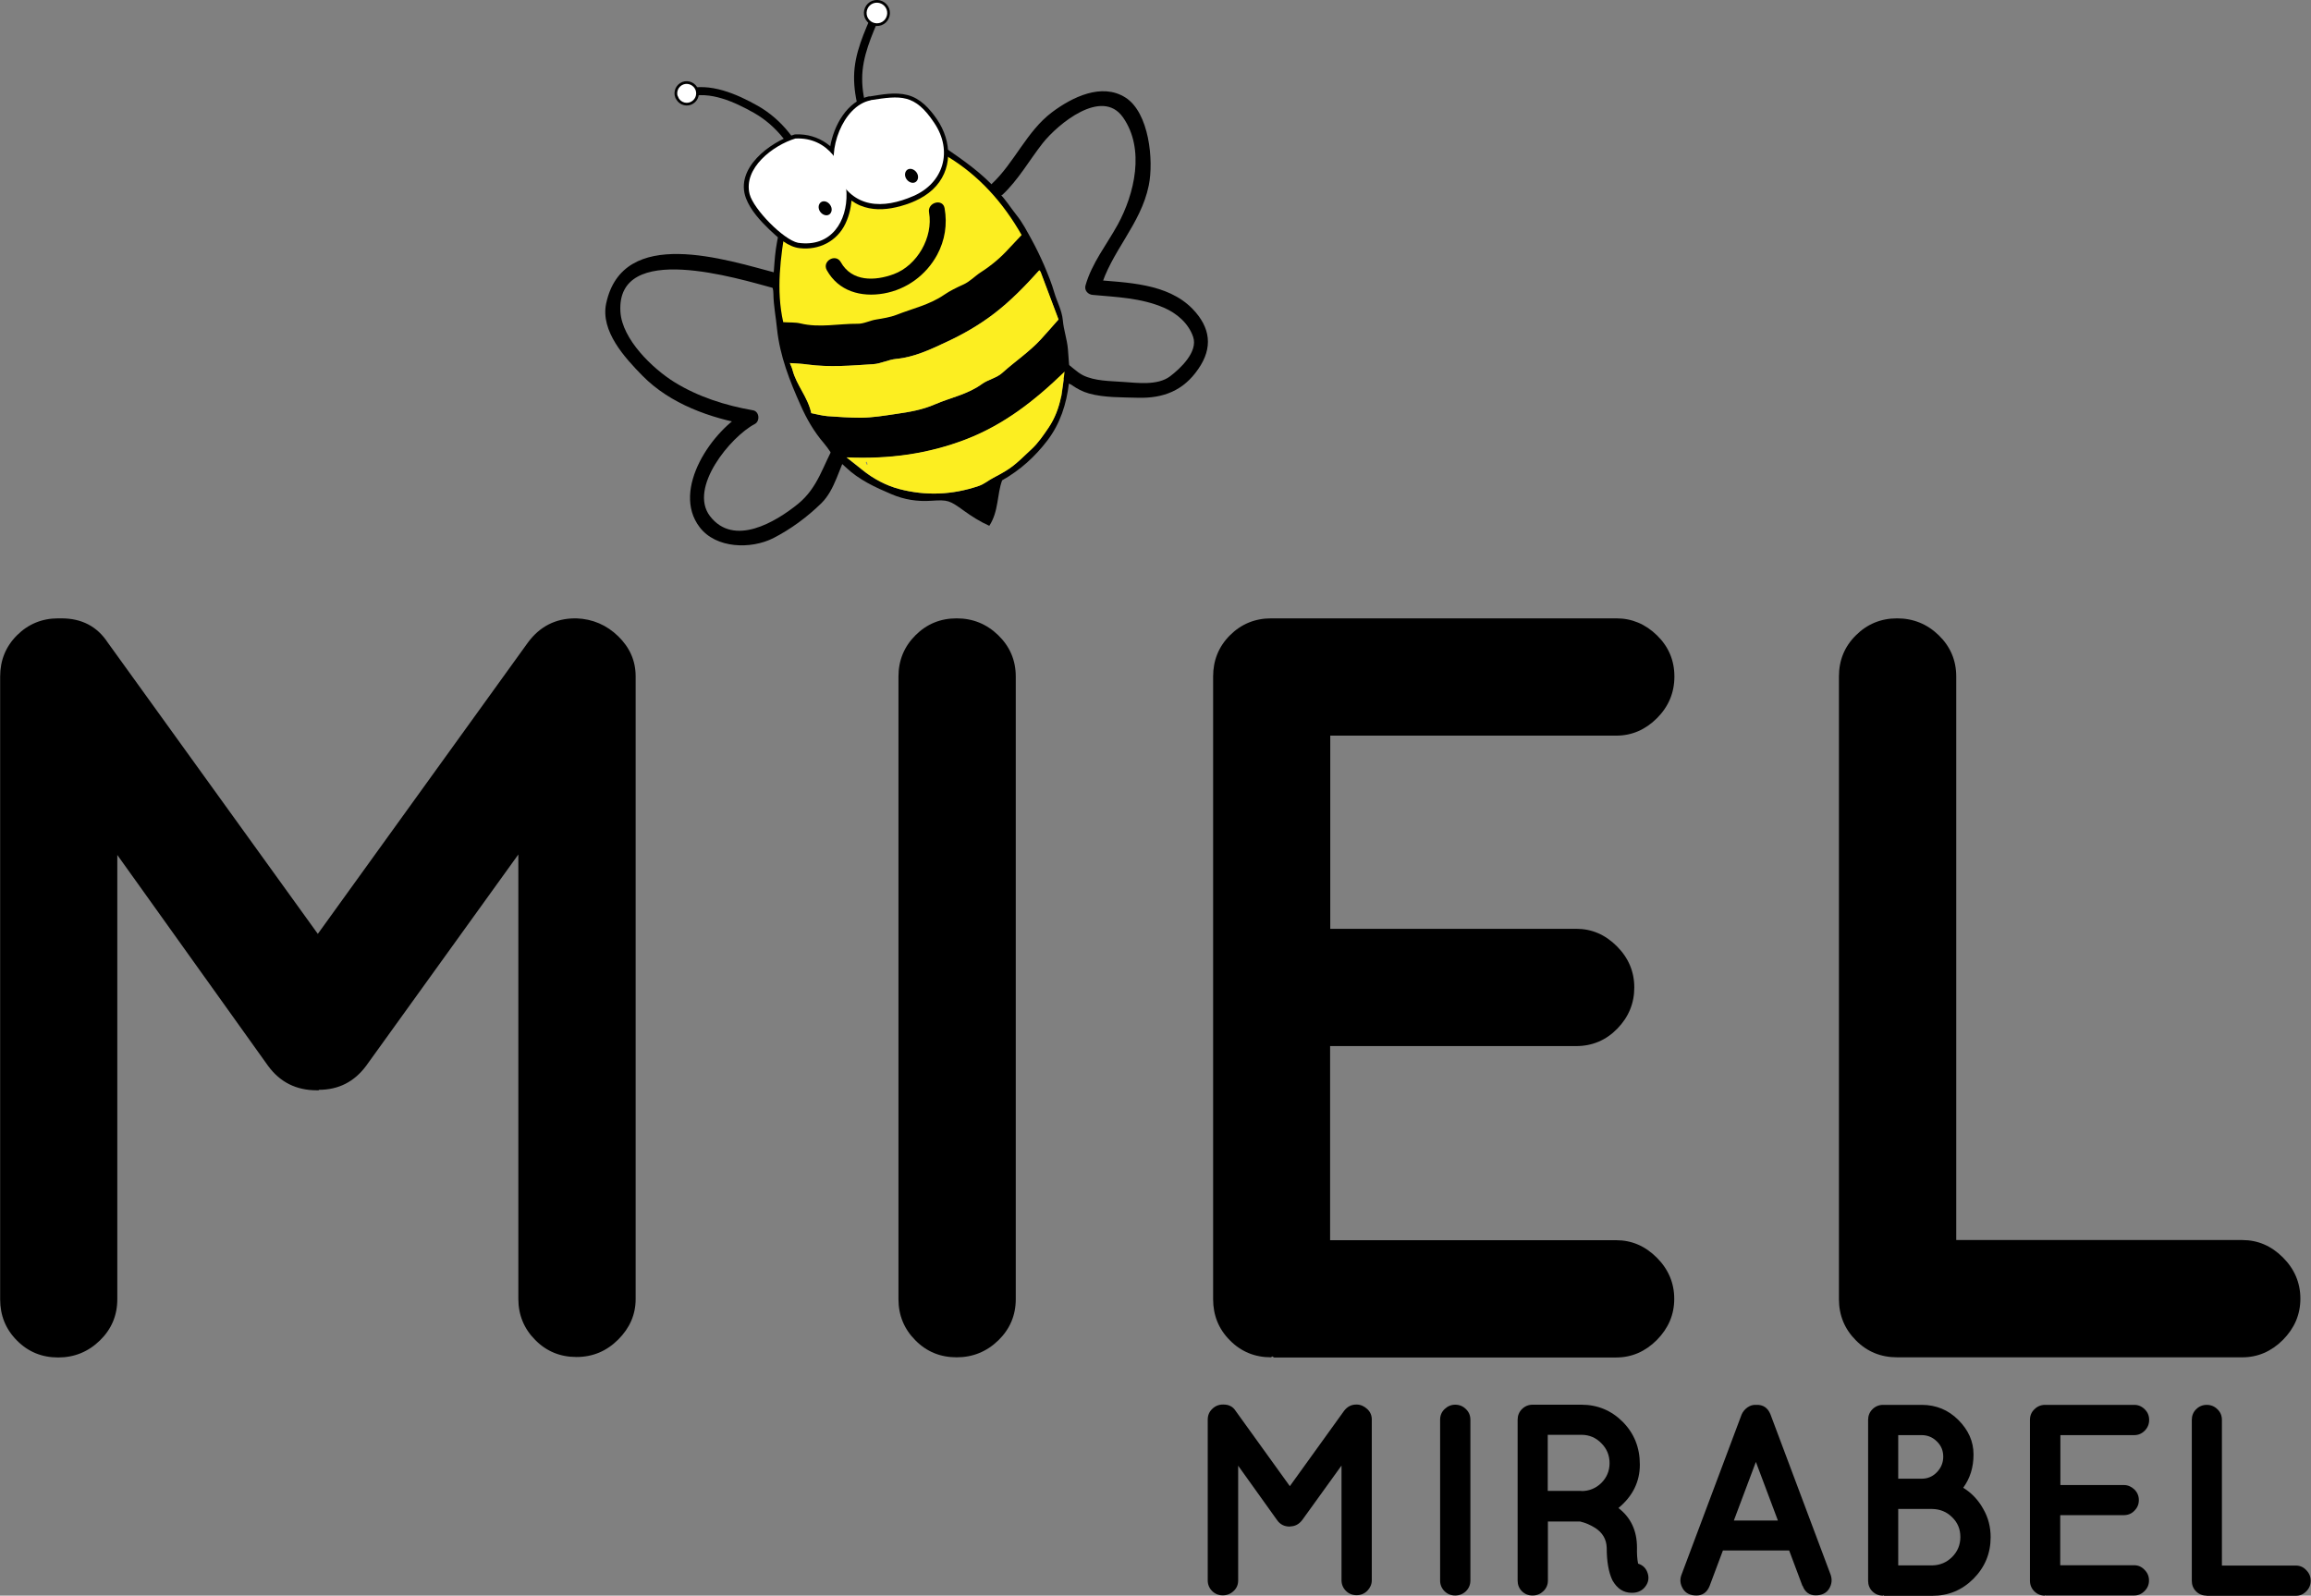 <?xml version="1.0" encoding="UTF-8"?><svg xmlns="http://www.w3.org/2000/svg" viewBox="0 0 145.79 100.69"><rect x="0" y="0" width="145.79" height="100.69" fill="#808080" stroke="none"/><defs><style>.d{stroke:#000;stroke-miterlimit:10;stroke-width:.17px;}.d,.e{fill:#fff;}.d,.e,.f,.g{fill-rule:evenodd;}.f{fill:#fcee21;}</style></defs><g id="a"/><g id="b"><g id="c"><g><g><g><path d="M49.06,17.25c-3.29-.87-9.77-3.02-10.82,1.9-.37,1.74,1.17,3.42,2.29,4.56,1.76,1.79,4.29,2.68,6.71,3.1-.04-.29-.08-.58-.11-.87-2.18,1.15-4.81,4.96-2.99,7.33,1.03,1.35,3.23,1.4,4.64,.69,1.11-.57,2.14-1.33,3.03-2.2,.89-.87,1.12-2.27,1.72-3.31,.31-.53-.52-1.01-.82-.48-.79,1.37-1.08,2.78-2.37,3.83-1.42,1.15-4.05,2.72-5.55,.77-1.37-1.79,1.31-5.02,2.82-5.81,.35-.18,.3-.8-.11-.87-1.73-.3-3.46-.85-4.96-1.78-1.38-.86-3.29-2.7-3.4-4.43-.28-4.51,7.45-2.09,9.66-1.5,.59,.16,.85-.76,.25-.92h0Z"/><path d="M63.23,12.3c1.01-.94,1.71-2.2,2.56-3.28,.95-1.19,3.72-3.5,5.05-1.62,1.41,2,.73,4.84-.33,6.78-.7,1.27-1.63,2.42-2.03,3.83-.09,.32,.16,.58,.46,.6,1.53,.14,3.04,.19,4.47,.8,.82,.35,1.57,.99,1.86,1.85,.32,.94-.81,2-1.46,2.49-.79,.59-2.05,.41-2.97,.35-.81-.06-1.78-.05-2.52-.42-.4-.2-.78-.61-1.17-.86-.52-.33-1,.5-.48,.82,.71,.45,1.2,.96,2.03,1.19,.95,.27,2.12,.24,3.1,.27,1.59,.04,2.86-.45,3.79-1.81,.94-1.35,.78-2.62-.36-3.8-1.6-1.64-4.17-1.65-6.28-1.84,.15,.2,.31,.4,.46,.6,.66-2.36,2.56-4.08,3.06-6.55,.32-1.56,.03-4.6-1.48-5.55-1.49-.94-3.35-.02-4.62,.93-1.61,1.21-2.37,3.19-3.82,4.54-.45,.42,.23,1.09,.67,.67h0Z"/></g><path class="f" d="M49.97,13.12s-1.73,3.12-.52,7.94c1.21,4.82,15.55-5.61,15.55-5.61,0,0-1.63-4.17-6.65-6.57-6.39,.71-8.38,4.25-8.38,4.25Z"/><g><path d="M51.05,10.62c-.62-1.62-1.71-3.07-3.24-3.94-1.31-.74-3.05-1.51-4.57-1.04-.31,.1-.18,.59,.14,.49,1.39-.43,2.99,.32,4.18,.99,1.41,.8,2.43,2.13,3,3.63,.12,.3,.61,.17,.49-.14h0Z"/><path d="M55.4,8.98c-.49-1.3-1.01-2.59-1.01-4.01s.6-2.71,1.15-4.02c.13-.3-.31-.56-.44-.26-.57,1.34-1.2,2.65-1.22,4.13s.5,2.89,1.03,4.3c.11,.3,.61,.17,.49-.14h0Z"/><path class="d" d="M42.68,6.13c-.13-.35,.04-.74,.4-.88,.35-.13,.74,.05,.88,.4,.13,.35-.04,.74-.4,.88-.35,.13-.74-.05-.87-.4Z"/><path class="d" d="M54.63,1.08c-.14-.38,.05-.81,.43-.95,.38-.14,.8,.05,.95,.43,.14,.38-.05,.81-.43,.95-.38,.14-.8-.05-.95-.43Z"/></g><path class="e" d="M60.42,31.55c.83-.31,1.67-.63,2.54-.96-.23,.65-.44,1.26-.65,1.87-.81-.16-1.63-.57-1.89-.91Z"/><path class="g" d="M53.04,29.2c.12,.11,.23,.2,.32,.29,.83,.79,1.85,1.26,2.89,1.7,.8,.34,1.63,.47,2.5,.41,1.05-.07,1.15-.03,2.06,.63,.5,.36,1.02,.69,1.6,.95,.6-.92,.48-1.98,.81-2.87,1.15-.65,2.08-1.5,2.85-2.51,.82-1.07,1.21-2.33,1.36-3.59,.05,.01,.1,.03,.15,.04,0-.17,.04-.35,.06-.54-.05-.03-.1-.05-.15-.08-.04-.46-.08-1.03-.12-1.59-.05-.62-.27-1.22-.32-1.82-.06-.64-.36-1.16-.53-1.73-.17-.6-.41-1.18-.65-1.75-.24-.55-.5-1.09-.79-1.62-.3-.54-.58-1.09-.97-1.57-.36-.45-.66-.95-1.09-1.38,.04-.09,.07-.18,.11-.27-.06-.06-.12-.12-.18-.18-.04,.08-.07,.15-.1,.23-.94-1.05-2.07-1.83-3.2-2.61-.1-.22-.19-.44-.29-.66-.07,.11-.08,.19-.05,.26,.16,.41,.33,.81,.12,1.26-.02,.05,.05,.16,.08,.24,.09-.18,.18-.36,.27-.56,1.98,1.2,3.51,2.91,4.67,4.95-.29,.3-.54,.57-.79,.84-.53,.59-1.13,1.09-1.8,1.52-.37,.24-.67,.58-1.1,.77-.42,.19-.85,.4-1.21,.65-.92,.63-1.99,.86-3,1.26-.39,.15-.84,.22-1.26,.29-.41,.06-.8,.28-1.18,.27-1.2-.01-2.41,.27-3.61-.02-.33-.08-.68-.05-1.09-.08-.46-2.05-.17-4.1,.17-6.14,.37,.17,.75,.35,1.14,.51,.11,.04,.26,0,.39-.01-.29-.15-.57-.35-.87-.45-.47-.15-.74-.52-1-.87-.25-.34-.49-.72-.36-1.2,.03-.11-.09-.26-.14-.39-.05,.17-.1,.33-.17,.53,.24,.49,.28,1.1,.75,1.5-.13,.63-.28,1.26-.37,1.88-.09,.62-.11,1.24-.17,1.91-.06-.02-.12-.03-.18-.05v.29s.03,.01,.04,.02c.09,.22,.15,.42,.15,.69,.01,.74,.16,1.47,.23,2.21,.18,1.71,.8,3.28,1.49,4.82,.37,.84,.84,1.66,1.46,2.38,.29,.34,.52,.73,.76,1.06-.03,.06,.14,.13,.3,.19m-.83-2.95c-.34-.03-.68-.12-1.02-.19-.22-1.02-.93-1.76-1.18-2.71-.03-.13-.09-.25-.17-.45,.43,.03,.77,.04,1.1,.09,1.39,.19,2.77,.07,4.16-.02,.48-.03,.94-.28,1.43-.33,1.17-.11,2.21-.61,3.23-1.09,1.03-.48,2.02-1.05,2.95-1.76,1.06-.81,1.96-1.74,2.86-2.74,.05,.06,.08,.08,.08,.1,.37,.98,.74,1.96,1.13,3-.36,.4-.73,.84-1.12,1.26-.73,.79-1.63,1.39-2.43,2.11-.35,.32-.89,.42-1.28,.7-.9,.66-1.99,.86-2.98,1.29-.78,.34-1.6,.48-2.44,.6-.74,.11-1.47,.23-2.21,.24-.71,0-1.41-.05-2.12-.1Zm14.74-1.27c-.14,.72-.4,1.41-.8,2-.32,.47-.64,.95-1.08,1.36-1.11,1.05-1.24,1.19-2.4,1.8-.31,.16-.57,.39-.91,.51-1.66,.57-3.35,.64-5.02,.2-.84-.22-1.65-.65-2.35-1.22-.28-.23-.57-.45-.97-.77,2.7,.12,5.15-.22,7.54-1.14,2.38-.92,4.32-2.42,6.22-4.27-.08,.6-.13,1.07-.21,1.54Z"/><polygon class="g" points="60.35 31.56 60.36 31.56 60.35 31.55 60.35 31.56"/><path class="f" d="M65.57,17.06c.05,.06,.08,.08,.08,.1,.37,.98,.74,1.96,1.13,3-.36,.4-.73,.84-1.12,1.26-.73,.79-1.63,1.39-2.43,2.11-.35,.32-.89,.42-1.28,.7-.9,.66-1.99,.86-2.98,1.29-.78,.34-1.6,.48-2.44,.6-.74,.11-1.47,.23-2.21,.24-.71,0-1.41-.05-2.12-.1-.34-.03-.68-.12-1.02-.19-.22-1.02-.93-1.76-1.18-2.71-.03-.13-.09-.25-.17-.45,.43,.03,.77,.04,1.1,.09,1.39,.19,2.77,.07,4.16-.02,.48-.03,.94-.28,1.43-.33,1.17-.11,2.21-.61,3.23-1.09,1.03-.48,2.02-1.05,2.95-1.76,1.06-.81,1.96-1.74,2.86-2.74Z"/><path class="f" d="M53.4,28.86c2.7,.12,5.15-.22,7.54-1.14,2.38-.92,4.32-2.42,6.22-4.27-.08,.6-.13,1.07-.21,1.54-.14,.72-.4,1.41-.8,2-.32,.47-.64,.95-1.08,1.36-1.11,1.05-1.24,1.19-2.4,1.8-.31,.16-.57,.39-.91,.51-1.66,.57-3.35,.64-5.02,.2-.84-.22-1.65-.65-2.35-1.22-.28-.23-.57-.45-.97-.77Zm1.27,.28l-.05,.02c.02,.05,.04,.11,.06,.16,.02,0,.04-.01,.05-.02-.02-.05-.04-.11-.06-.16Z"/><g><g><g><path d="M50.11,8.49c-1.54,.48-3.76,2.13-3.05,4.02,.29,.76,.91,1.43,1.49,1.99,.52,.49,1.16,1.08,1.9,1.16,1.21,.14,2.35-.43,2.88-1.54s.5-2.38,.06-3.47c-.54-1.34-1.73-2.23-3.2-2.17-.38,.01-.38,.61,0,.59,2.22-.08,3.33,2.35,2.8,4.28-.25,.89-.9,1.62-1.85,1.73-.63,.07-1.09-.11-1.59-.49-.61-.47-1.17-1.05-1.61-1.68-.2-.29-.38-.6-.4-.96-.03-.46,.14-.9,.41-1.27,.54-.77,1.43-1.33,2.32-1.61,.36-.11,.21-.68-.16-.57h0Z"/><path d="M54.85,6.07c-1.42,.31-2.26,1.87-2.48,3.2-.11,.65-.11,1.33,.17,1.94,.35,.76,.95,1.43,1.73,1.76,.72,.3,1.51,.28,2.25,.11,.83-.19,1.68-.53,2.31-1.11,1.3-1.21,1.23-3.05,.28-4.44-.46-.67-1.04-1.32-1.85-1.53s-1.63-.03-2.42,.09c-.38,.06-.22,.63,.16,.57,.6-.09,1.23-.22,1.83-.14,.57,.07,1.01,.39,1.38,.81,.94,1.07,1.47,2.59,.55,3.85-.44,.6-1.1,.94-1.79,1.18-.64,.22-1.35,.36-2.02,.22-1.29-.26-2.14-1.52-2.05-2.79s.78-2.84,2.1-3.12c.37-.08,.21-.65-.16-.57Z"/></g><g><path class="e" d="M50.18,8.74c-1.42,.43-3.3,1.87-2.89,3.51,.25,.96,2.14,2.88,3.05,3.07,4.24,.62,3.98-6.77-.16-6.58"/><path class="e" d="M54.92,6.33c-1.77,.35-2.78,3.26-2.13,4.7,1.02,2.15,2.92,2.17,4.83,1.34,1.9-.82,2.51-2.84,1.32-4.61-1.23-1.86-2.13-1.73-4.02-1.44h0Z"/></g></g><path class="g" d="M52.37,12.93c.15,.21,.12,.48-.05,.6-.17,.12-.43,.04-.58-.17-.15-.21-.12-.48,.05-.6,.17-.12,.43-.05,.58,.17Z"/><path class="g" d="M57.82,10.88c.15,.21,.12,.48-.05,.6-.17,.12-.43,.04-.58-.17-.15-.21-.12-.48,.05-.6,.17-.12,.43-.04,.58,.17Z"/></g><path d="M52.16,17.05c.74,1.33,2.16,1.72,3.59,1.47s2.67-1.15,3.37-2.44c.49-.91,.65-1.92,.47-2.94-.11-.64-1.1-.37-.98,.27,.27,1.55-.74,3.34-2.23,3.89-1.19,.44-2.64,.49-3.34-.76-.32-.57-1.2-.06-.88,.51h0Z"/></g><g><path d="M20.11,68.8h-.13c-1.29,0-2.31-.51-3.06-1.53l-9.52-13.32v28.04c0,1.02-.37,1.89-1.1,2.6-.73,.71-1.61,1.07-2.63,1.07s-1.89-.35-2.6-1.07c-.71-.71-1.06-1.58-1.06-2.6V42.69c0-1.02,.35-1.89,1.06-2.6,.71-.71,1.58-1.07,2.6-1.07h.2c1.29,0,2.26,.51,2.93,1.53l13.25,18.38,13.25-18.38c.75-1.02,1.75-1.53,3-1.53h.07c1.02,.04,1.9,.42,2.63,1.13,.73,.71,1.1,1.55,1.1,2.53v39.29c0,.98-.37,1.83-1.1,2.56-.73,.73-1.61,1.1-2.63,1.1s-1.89-.35-2.6-1.07c-.71-.71-1.07-1.58-1.07-2.6v-28.04l-9.59,13.32c-.75,1.02-1.75,1.53-3,1.53Z"/><path d="M56.68,42.69c0-1.02,.36-1.89,1.07-2.6,.71-.71,1.57-1.07,2.6-1.07s1.9,.36,2.63,1.07c.73,.71,1.1,1.58,1.1,2.6v39.29c0,1.02-.37,1.89-1.1,2.6-.73,.71-1.61,1.07-2.63,1.07s-1.89-.35-2.6-1.07c-.71-.71-1.07-1.58-1.07-2.6V42.69Z"/><path d="M80.19,85.65c-1.02,0-1.89-.35-2.6-1.07-.71-.71-1.06-1.58-1.06-2.6V42.69c0-1.02,.35-1.89,1.06-2.6,.71-.71,1.58-1.07,2.6-1.07h21.78c.98,0,1.83,.36,2.56,1.07,.73,.71,1.1,1.58,1.1,2.6s-.37,1.9-1.1,2.63c-.73,.73-1.59,1.1-2.56,1.1h-18.05v12.19h15.52c.98,0,1.83,.37,2.56,1.1,.73,.73,1.1,1.6,1.1,2.6s-.36,1.87-1.07,2.6c-.71,.73-1.58,1.1-2.6,1.1h-15.52v12.25h18.05c.98,0,1.83,.37,2.56,1.1s1.1,1.6,1.1,2.6-.37,1.86-1.1,2.6c-.73,.73-1.59,1.1-2.56,1.1h-21.58l-.13-.07-.07,.07Z"/><path d="M119.68,85.65c-1.02,0-1.89-.35-2.6-1.07-.71-.71-1.07-1.58-1.07-2.6V42.69c0-1.02,.35-1.89,1.07-2.6,.71-.71,1.58-1.07,2.6-1.07s1.9,.36,2.63,1.07c.73,.71,1.1,1.58,1.1,2.6v35.56h18.05c.98,0,1.83,.37,2.56,1.1,.73,.73,1.1,1.6,1.1,2.6s-.37,1.86-1.1,2.6c-.73,.73-1.59,1.1-2.56,1.1h-21.78Z"/></g><g><path d="M81.4,96.33h-.04c-.33,0-.6-.13-.79-.4l-2.46-3.44v7.24c0,.26-.09,.49-.29,.67-.19,.18-.42,.27-.68,.27s-.49-.09-.67-.27c-.18-.18-.28-.41-.28-.67v-10.15c0-.26,.09-.49,.28-.67,.18-.18,.41-.28,.67-.28h.05c.33,0,.59,.13,.76,.4l3.42,4.75,3.42-4.75c.2-.26,.45-.4,.77-.4h.02c.26,0,.49,.11,.68,.29,.19,.18,.28,.4,.28,.65v10.15c0,.25-.1,.47-.28,.66-.19,.19-.42,.28-.68,.28s-.49-.09-.67-.27c-.18-.18-.28-.41-.28-.67v-7.24l-2.48,3.44c-.2,.26-.45,.4-.77,.4Z"/><path d="M90.85,89.59c0-.26,.09-.49,.28-.67s.41-.28,.67-.28,.49,.09,.68,.28c.19,.18,.28,.41,.28,.67v10.15c0,.26-.1,.49-.28,.67-.19,.18-.42,.27-.68,.27s-.49-.09-.67-.27c-.18-.18-.28-.41-.28-.67v-10.15Z"/><path d="M102.1,95.16c.78,.6,1.17,1.43,1.17,2.5-.01,.38,.01,.72,.07,1.01,.3,.09,.5,.29,.6,.59,.1,.3,.06,.59-.14,.85-.19,.26-.48,.4-.84,.4h-.02c-.52,0-.92-.26-1.22-.79-.24-.5-.36-1.19-.36-2.06-.02-.53-.26-.94-.72-1.24-.3-.19-.62-.33-.96-.41h-2.03v3.73c0,.26-.1,.49-.29,.67-.19,.18-.41,.27-.68,.27s-.49-.09-.67-.27c-.18-.18-.27-.41-.27-.67v-10.15c0-.26,.09-.49,.27-.67s.41-.28,.67-.28h3.08c1.02,0,1.89,.36,2.61,1.08,.72,.73,1.08,1.62,1.08,2.7s-.45,1.99-1.34,2.73Zm-2.34-1.07c.49,0,.91-.17,1.26-.51,.34-.34,.52-.76,.52-1.25s-.17-.91-.52-1.26c-.34-.35-.76-.53-1.26-.53h-2.12v3.54h2.12Z"/><path d="M113.71,100.08l-.84-2.24h-4.18l-.84,2.24c-.16,.4-.44,.6-.83,.6s-.68-.14-.85-.42c-.17-.28-.21-.57-.1-.87l3.8-10.13c.08-.18,.2-.33,.37-.45,.17-.12,.35-.17,.54-.16,.44-.02,.74,.18,.91,.6l3.8,10.13c.1,.3,.07,.59-.1,.87-.17,.28-.46,.42-.85,.42s-.67-.2-.82-.6Zm-4.34-4.13h2.79l-1.39-3.7-1.39,3.7Z"/><path d="M118.86,100.69l-.02-.02s-.03,0-.05,.02c-.26,0-.49-.09-.67-.27-.18-.18-.27-.41-.27-.67v-10.15c0-.26,.09-.49,.27-.67,.18-.18,.41-.28,.67-.28h2.44c.91,0,1.68,.32,2.31,.95,.64,.64,.96,1.36,.96,2.18s-.22,1.51-.65,2.1c.53,.33,.95,.77,1.26,1.33,.32,.55,.47,1.15,.47,1.79,0,1.02-.36,1.89-1.08,2.62-.72,.72-1.58,1.08-2.61,1.08h-3.05Zm.89-10.13v2.75h1.48c.38,0,.7-.14,.96-.41,.26-.27,.4-.6,.4-.98s-.13-.7-.4-.96c-.26-.26-.58-.4-.96-.4h-1.48Zm0,4.66v3.56h2.15c.49-.01,.91-.19,1.25-.53,.34-.34,.52-.76,.52-1.26s-.17-.91-.52-1.25c-.34-.34-.76-.51-1.25-.52h-2.15Z"/><path d="M129.01,100.69c-.26,0-.49-.09-.67-.27-.18-.18-.28-.41-.28-.67v-10.15c0-.26,.09-.49,.28-.67,.18-.18,.41-.28,.67-.28h5.63c.25,0,.47,.09,.66,.28,.19,.18,.28,.41,.28,.67s-.09,.49-.28,.68c-.19,.19-.41,.28-.66,.28h-4.66v3.15h4.01c.25,0,.47,.1,.66,.28,.19,.19,.28,.41,.28,.67s-.09,.48-.28,.67c-.18,.19-.41,.28-.67,.28h-4.01v3.16h4.66c.25,0,.47,.09,.66,.29,.19,.19,.28,.41,.28,.67s-.09,.48-.28,.67c-.19,.19-.41,.28-.66,.28h-5.58l-.03-.02-.02,.02Z"/><path d="M139.21,100.69c-.26,0-.49-.09-.67-.27-.18-.18-.27-.41-.27-.67v-10.15c0-.26,.09-.49,.27-.67,.18-.18,.41-.28,.67-.28s.49,.09,.68,.28c.19,.18,.28,.41,.28,.67v9.19h4.66c.25,0,.48,.09,.66,.29,.19,.19,.28,.41,.28,.67s-.09,.48-.28,.67c-.19,.19-.41,.28-.66,.28h-5.62Z"/></g></g></g></g></svg>